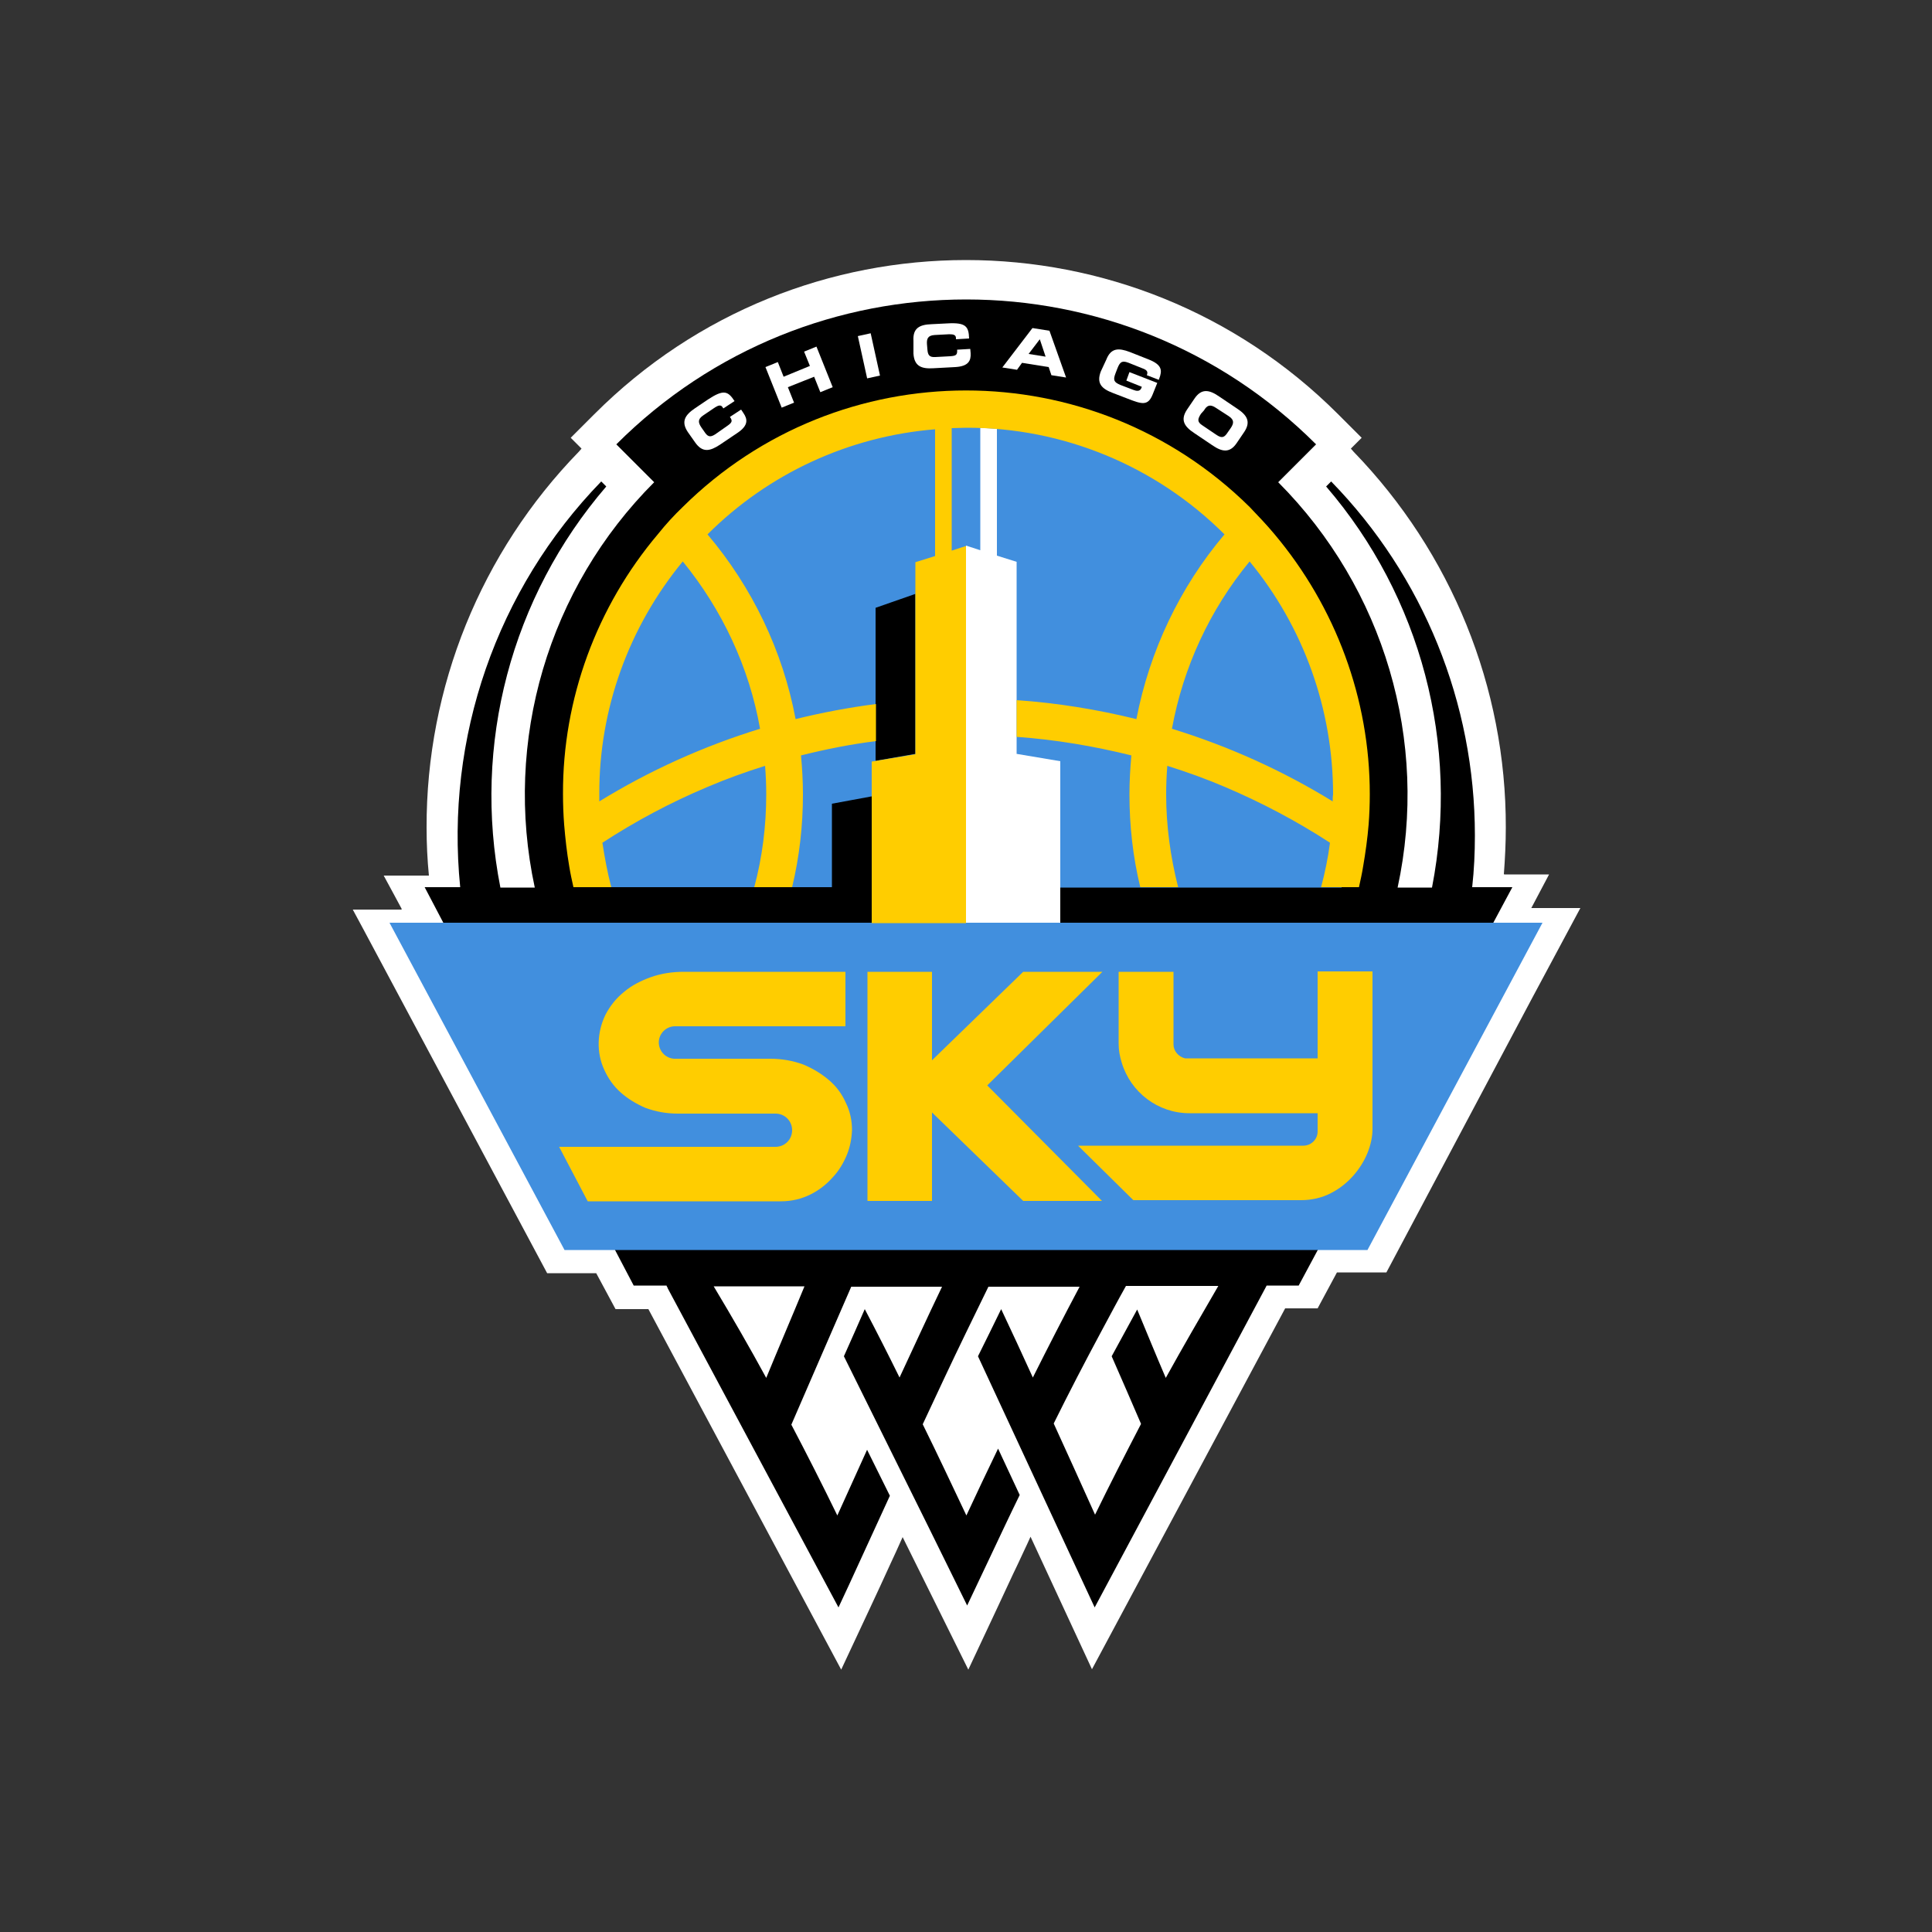 <?xml version="1.0" encoding="utf-8"?>
<!-- Generator: Adobe Illustrator 19.0.0, SVG Export Plug-In . SVG Version: 6.00 Build 0)  -->
<svg version="1.1" id="Layer_1" xmlns="http://www.w3.org/2000/svg" xmlns:xlink="http://www.w3.org/1999/xlink" x="0px" y="0px"
	 viewBox="0 0 500 500" style="enable-background:new 0 0 500 500;" xml:space="preserve">
<rect x="0" y="0" width="500" height="500" fill="#333333" stroke="none"/>
<style type="text/css">
	.st0{fill:#FFFFFF;}
	.st1{fill:#418FDE;}
	.st2{fill:#FFCD00;}
</style>
<g id="XMLID_1_">
	<path id="XMLID_3_" class="st0" d="M409,235l-12.7,0l4.6-8.7l-11.6,0l-0.1-0.1c0.3-4,0.5-8,0.5-12c0.1-36.3-14.1-71.2-39.4-97.3
		l-0.7-0.8l2.8-2.8l-6.1-6.1c-53.2-53.2-139.4-53.2-192.5,0l0,0l-6.1,6.1l2.8,2.8l-0.7,0.8c-25.3,26-39.5,60.9-39.4,97.3
		c0,4.2,0.2,8.3,0.6,12.4l-0.1,0l-11.6,0l2.6,4.8l0,0l2.1,3.9l-0.2,0.1l-12.5,0l2.8,5.2l47.5,88.9h12.7l5,9.3h8.5l49.9,93.3
		l7.3-15.6c1.9-4,3.7-8,5.5-11.9c0.8-1.7,1.9-4.1,3.1-6.8l17,34.3l7.6-16.2c1.8-3.8,3.5-7.6,5.3-11.3c0.8-1.8,2-4.2,3.2-6.9
		l15.9,34.3l50-93.4h8.4l5-9.3h12.8l37.5-70.6h0L409,235z"/>
	<path id="XMLID_7_" d="M381,229.6c0.5-4.5,0.7-8.9,0.7-13.4c0-34.2-13.3-67.1-37.2-91.6l-1.3,1.3c24.6,28.6,34.6,66.8,27.4,103.8
		h-8.9c8.2-37.9-3.5-77.4-30.9-104.9l9.8-9.8c-50-50-131.1-50-181.1,0l9.8,9.8c-27.4,27.4-39.1,66.9-30.9,104.9h-8.9
		c-7.3-37,2.8-75.2,27.4-103.8l-1.3-1.3c-27.1,27.9-40.4,66.4-36.5,105h-9.2l54.1,103.1h8.5l0.1,0.3l0.1,0.1l0.1,0.3l44.2,82.6
		c1.9-4,3.7-8,5.5-11.9c2.6-5.7,5.2-11.3,7.8-17l-5.9-11.9c-2.6,5.7-5.1,11.3-7.7,17c-3.8-7.8-7.8-15.7-11.9-23.5
		c5.1-11.7,10.2-23.6,15.5-35.7h23.5c-3.8,7.9-7.4,15.8-11,23.5c-2.9-5.9-5.9-11.8-9-17.7c-1.8,4.1-3.6,8.2-5.4,12.2l22.1,44.6
		l9.8,19.9c1.8-3.8,3.6-7.6,5.4-11.4c2.7-5.7,5.4-11.5,8.2-17.2l-5.6-12c-2.8,5.8-5.5,11.5-8.2,17.3c-3.7-7.8-7.4-15.7-11.3-23.6
		c3.7-7.9,7.4-15.9,11.3-23.9c1.9-3.9,3.8-7.8,5.7-11.7h23.6c-4.2,7.9-8.2,15.7-12.1,23.5c-2.7-5.9-5.4-11.8-8.2-17.7
		c-2,4.1-4,8.2-6,12.2l23.5,50.6l6.7,14.4l44.3-82.9c0,0,0.1-0.2,0.2-0.4h8.3l55.3-103.1L381,229.6z M198.3,356.6
		c-4.3-7.9-8.8-15.7-13.6-23.7h23.5C204.9,340.9,201.5,348.8,198.3,356.6z M301.7,356.6c-2.5-5.8-4.9-11.7-7.4-17.7
		c-2.2,4-4.4,8.1-6.6,12.1c2.6,5.9,5.1,11.7,7.6,17.5c-4.1,7.9-8.1,15.7-11.9,23.5c-3.5-7.8-7.1-15.7-10.7-23.6
		c3.9-7.9,8-15.8,12.3-23.8c2.1-3.9,4.2-7.9,6.4-11.8h23.9C310.6,340.9,306,348.8,301.7,356.6z"/>
	<polygon id="XMLID_8_" class="st1" points="250,238.8 100.8,238.8 146.1,323.5 250,323.5 353.9,323.5 399.2,238.8 	"/>
	<path id="XMLID_9_" class="st2" d="M214.5,279.5c-2-1.7-4.2-3-6.6-4c-2.7-1-5.6-1.5-8.5-1.5h-24.7l-0.2,0c-2.3-0.1-4.1-2.1-4-4.4
		c0.1-2.2,1.9-3.9,4-4l44.3,0v-14.1H177c-2.9,0-5.8,0.4-8.6,1.4c-2.5,0.9-4.9,2.1-6.9,3.8c-2,1.6-3.6,3.6-4.8,5.9
		c-2.2,4.5-2.4,9.8-0.3,14.3c1,2.2,2.4,4.2,4.2,5.8c1.9,1.7,4.1,3,6.4,4c2.7,1,5.5,1.5,8.4,1.5h25.3c2.4,0,4.3,1.9,4.3,4.3
		s-1.9,4.3-4.3,4.3h-56l7.4,14.1h50c2.7,0,5.3-0.6,7.7-1.8c2.2-1.1,4.1-2.6,5.7-4.4c1.6-1.7,2.8-3.7,3.7-5.9c0.8-2,1.2-4.1,1.3-6.3
		c0-2.5-0.5-4.9-1.6-7.1C217.9,283.1,216.4,281.1,214.5,279.5"/>
	<polygon id="XMLID_10_" class="st2" points="264.8,251.5 241.2,274.4 241.2,251.5 224.5,251.5 224.5,310.8 241.2,310.8 
		241.2,287.9 264.8,310.8 285.2,310.8 255.5,280.9 285.3,251.5 	"/>
	<path id="XMLID_11_" class="st2" d="M341,251.5v22.4h-34.3c-1.7-0.4-3-1.9-3-3.6v-18.8h-14.2v18.6c0,1.7,0.3,3.3,0.8,4.9
		c2.3,7.7,9.4,13.1,17.5,13.1H341v4.7c0,2.1-1.7,3.7-3.7,3.7H279l14.3,14.1h43.4c2.7,0,5.4-0.6,7.7-1.8c2.2-1.1,4.2-2.7,5.8-4.5
		c1.5-1.7,2.8-3.7,3.7-5.9c0.8-2,1.3-4.1,1.3-6.2v-40.8H341z"/>
	<path id="XMLID_14_" class="st1" d="M250,105.5c-55.3,0-100.1,44.9-100.1,100.2c0,8.1,1,16.1,2.9,23.9h62.5V208l10.3-1.9v23.6
		h121.6c13.2-53.7-19.5-108-73.3-121.2C266.1,106.5,258.1,105.5,250,105.5z M236.9,195.1l-10.3,1.8v-39.6l10.3-3.6V195.1z"/>
	<path id="XMLID_15_" class="st0" d="M263.1,145.4l-5.1-1.6V111c-1.4-0.1-2.8-0.2-4.3-0.3v31.7l-3.7-1.2v97.6h24.4V197l-11.3-1.9
		L263.1,145.4z"/>
	<path id="XMLID_19_" class="st2" d="M329.8,138.2c-2-2.4-4.2-4.7-6.4-7c-40.7-40.2-106.1-40.2-146.7,0c-2.3,2.2-4.4,4.5-6.4,7
		c-15.9,18.8-24.7,42.7-24.6,67.3c0,2.6,0.1,5.3,0.3,7.9c0.3,3.6,0.7,7.2,1.3,10.7c0.3,1.9,0.7,3.7,1.1,5.5h9.8
		c-1-3.8-1.7-7.6-2.3-11.5c8.6-5.6,17.6-10.4,27.1-14.4c4.9-2.1,9.9-3.9,15-5.5c0.2,2.5,0.3,4.9,0.3,7.4c0,8.1-1,16.2-3.1,24h9.8
		c1.9-7.9,2.8-16,2.8-24c0-3.4-0.2-6.8-0.5-10.1c6.4-1.6,12.9-2.9,19.4-3.7v-9.6c-7,0.9-13.9,2.2-20.8,3.9
		c-3.3-17.6-11.2-34.1-22.8-47.8c15.8-15.8,36.7-25.4,58.9-27.2v32.8l-5.1,1.6v49.7l-11.3,1.9v41.8H250v-97.6l-3.7,1.2v-31.7
		c1.2,0,2.5-0.1,3.7-0.1c25.1-0.1,49.2,9.9,66.9,27.6c-11.6,13.7-19.4,30.2-22.8,47.8c-10.2-2.5-20.6-4.2-31-4.9v9.5
		c10,0.7,20,2.4,29.7,4.8c-0.3,3.3-0.5,6.7-0.5,10.1c0,8.1,0.9,16.2,2.8,24h9.8c-2-7.9-3.1-15.9-3.1-24c0-2.5,0.1-5,0.3-7.4
		c5.1,1.6,10.1,3.4,15,5.5c9.4,4,18.5,8.8,27.1,14.4c-0.5,3.9-1.3,7.7-2.3,11.5h9.8c0.4-1.8,0.8-3.6,1.1-5.5
		c0.6-3.5,1.1-7.1,1.4-10.7c0.2-2.6,0.3-5.2,0.3-7.9C354.5,180.9,345.7,157.1,329.8,138.2z M196.7,188.6
		c-14.6,4.5-28.6,10.8-41.6,18.8c0-0.6,0-1.2,0-1.8c-0.1-22,7.6-43.3,21.6-60.3C186.9,157.8,193.9,172.7,196.7,188.6L196.7,188.6z
		 M344.9,207.4c-13-8-27-14.3-41.6-18.8c2.9-15.9,9.8-30.8,20.1-43.3c14,17,21.6,38.3,21.6,60.3
		C344.9,206.2,344.9,206.8,344.9,207.4L344.9,207.4z"/>
	<path id="XMLID_20_" class="st0" d="M178,111.8c-1.8-2.7-0.7-4.4,1.8-6.1l3.4-2.3c4.1-2.7,5.2-2.2,6.9,0.4l-2.9,1.9l-0.2-0.3
		c-0.4-0.7-1.1-0.5-1.9,0l-3.1,2.1c-1.5,1-1.3,1.9-0.5,3.1l0.7,1c0.9,1.4,1.5,1.7,2.9,0.8l3-2.1c1.3-0.9,1.6-1.3,0.8-2.4l2.9-1.9
		l0.6,0.9c1.1,1.6,1.3,3.2-1.5,5.1l-4.6,3.1c-2.6,1.7-4.5,2.1-6.4-0.6L178,111.8z"/>
	<polygon id="XMLID_21_" class="st0" points="198.1,95 201.3,93.7 202.8,97.5 209.6,94.7 208.1,91 211.3,89.7 215.5,100.2 
		212.3,101.5 210.7,97.5 203.9,100.2 205.5,104.2 202.3,105.5 	"/>
	
		<rect id="XMLID_22_" x="223.2" y="86.4" transform="matrix(-0.977 0.215 -0.215 -0.977 464.381 133.618)" class="st0" width="3.4" height="11.2"/>
	<path id="XMLID_23_" class="st0" d="M236.4,88.2c-0.2-3.3,1.6-4.2,4.7-4.3l4-0.2c4.9-0.3,5.6,0.8,5.7,3.9l-3.4,0.2l0-0.3
		c0-0.8-0.6-1-1.7-1l-3.8,0.2c-1.8,0.1-2.1,1-2,2.4l0.1,1.2c0.1,1.6,0.5,2.2,2.1,2.1l3.7-0.2c1.6-0.1,2-0.3,1.9-1.7l3.4-0.2l0.1,1.1
		c0.1,1.9-0.5,3.4-4,3.6l-5.6,0.3c-3.1,0.2-5-0.5-5.2-3.8L236.4,88.2z"/>
	<path id="XMLID_26_" class="st0" d="M267.2,84.9l4.4,0.7l4.3,12.1l-3.8-0.6l-0.7-2.1l-6.9-1.1l-1.3,1.8l-3.8-0.6L267.2,84.9z
		 M266.2,91.6l4.4,0.7l-1.5-4.5L266.2,91.6z"/>
	<path id="XMLID_27_" class="st0" d="M286.3,93.1c1.2-3.1,3.2-3.1,6.1-2l4.8,1.9c3.6,1.4,3.6,2.9,2.8,5l-0.1,0.3l-3.1-1.2
		c0.4-1-0.1-1.4-1.2-1.8l-3.5-1.4c-1.6-0.6-2.2-0.4-2.9,1.4l-0.5,1.3c-0.7,1.8-0.4,2.3,1.2,3l3.4,1.3c0.8,0.3,1.7,0.5,2.1-0.5
		l0.1-0.3l-4-1.6l0.8-2.2l7.2,2.8l-1.2,3c-1.2,3-2.8,2.5-6.4,1.1l-3.9-1.5c-2.9-1.1-4.3-2.5-3.1-5.6L286.3,93.1z"/>
	<path id="XMLID_30_" class="st0" d="M309.1,103.2c1.8-2.7,3.8-2.4,6.4-0.6l4.6,3.1c2.6,1.7,3.7,3.4,1.9,6.1l-1.9,2.8
		c-1.8,2.7-3.8,2.4-6.4,0.6l-4.6-3.1c-2.6-1.7-3.7-3.4-1.9-6.1L309.1,103.2z M310.8,107.1c-0.9,1.4-1,2.1,0.4,3l3.7,2.5
		c1.4,0.9,2,0.6,2.9-0.8l0.7-1c0.8-1.2,1-2.1-0.5-3.1l-3.4-2.2c-1.5-1-2.3-0.5-3,0.7L310.8,107.1z"/>
</g>
</svg>
